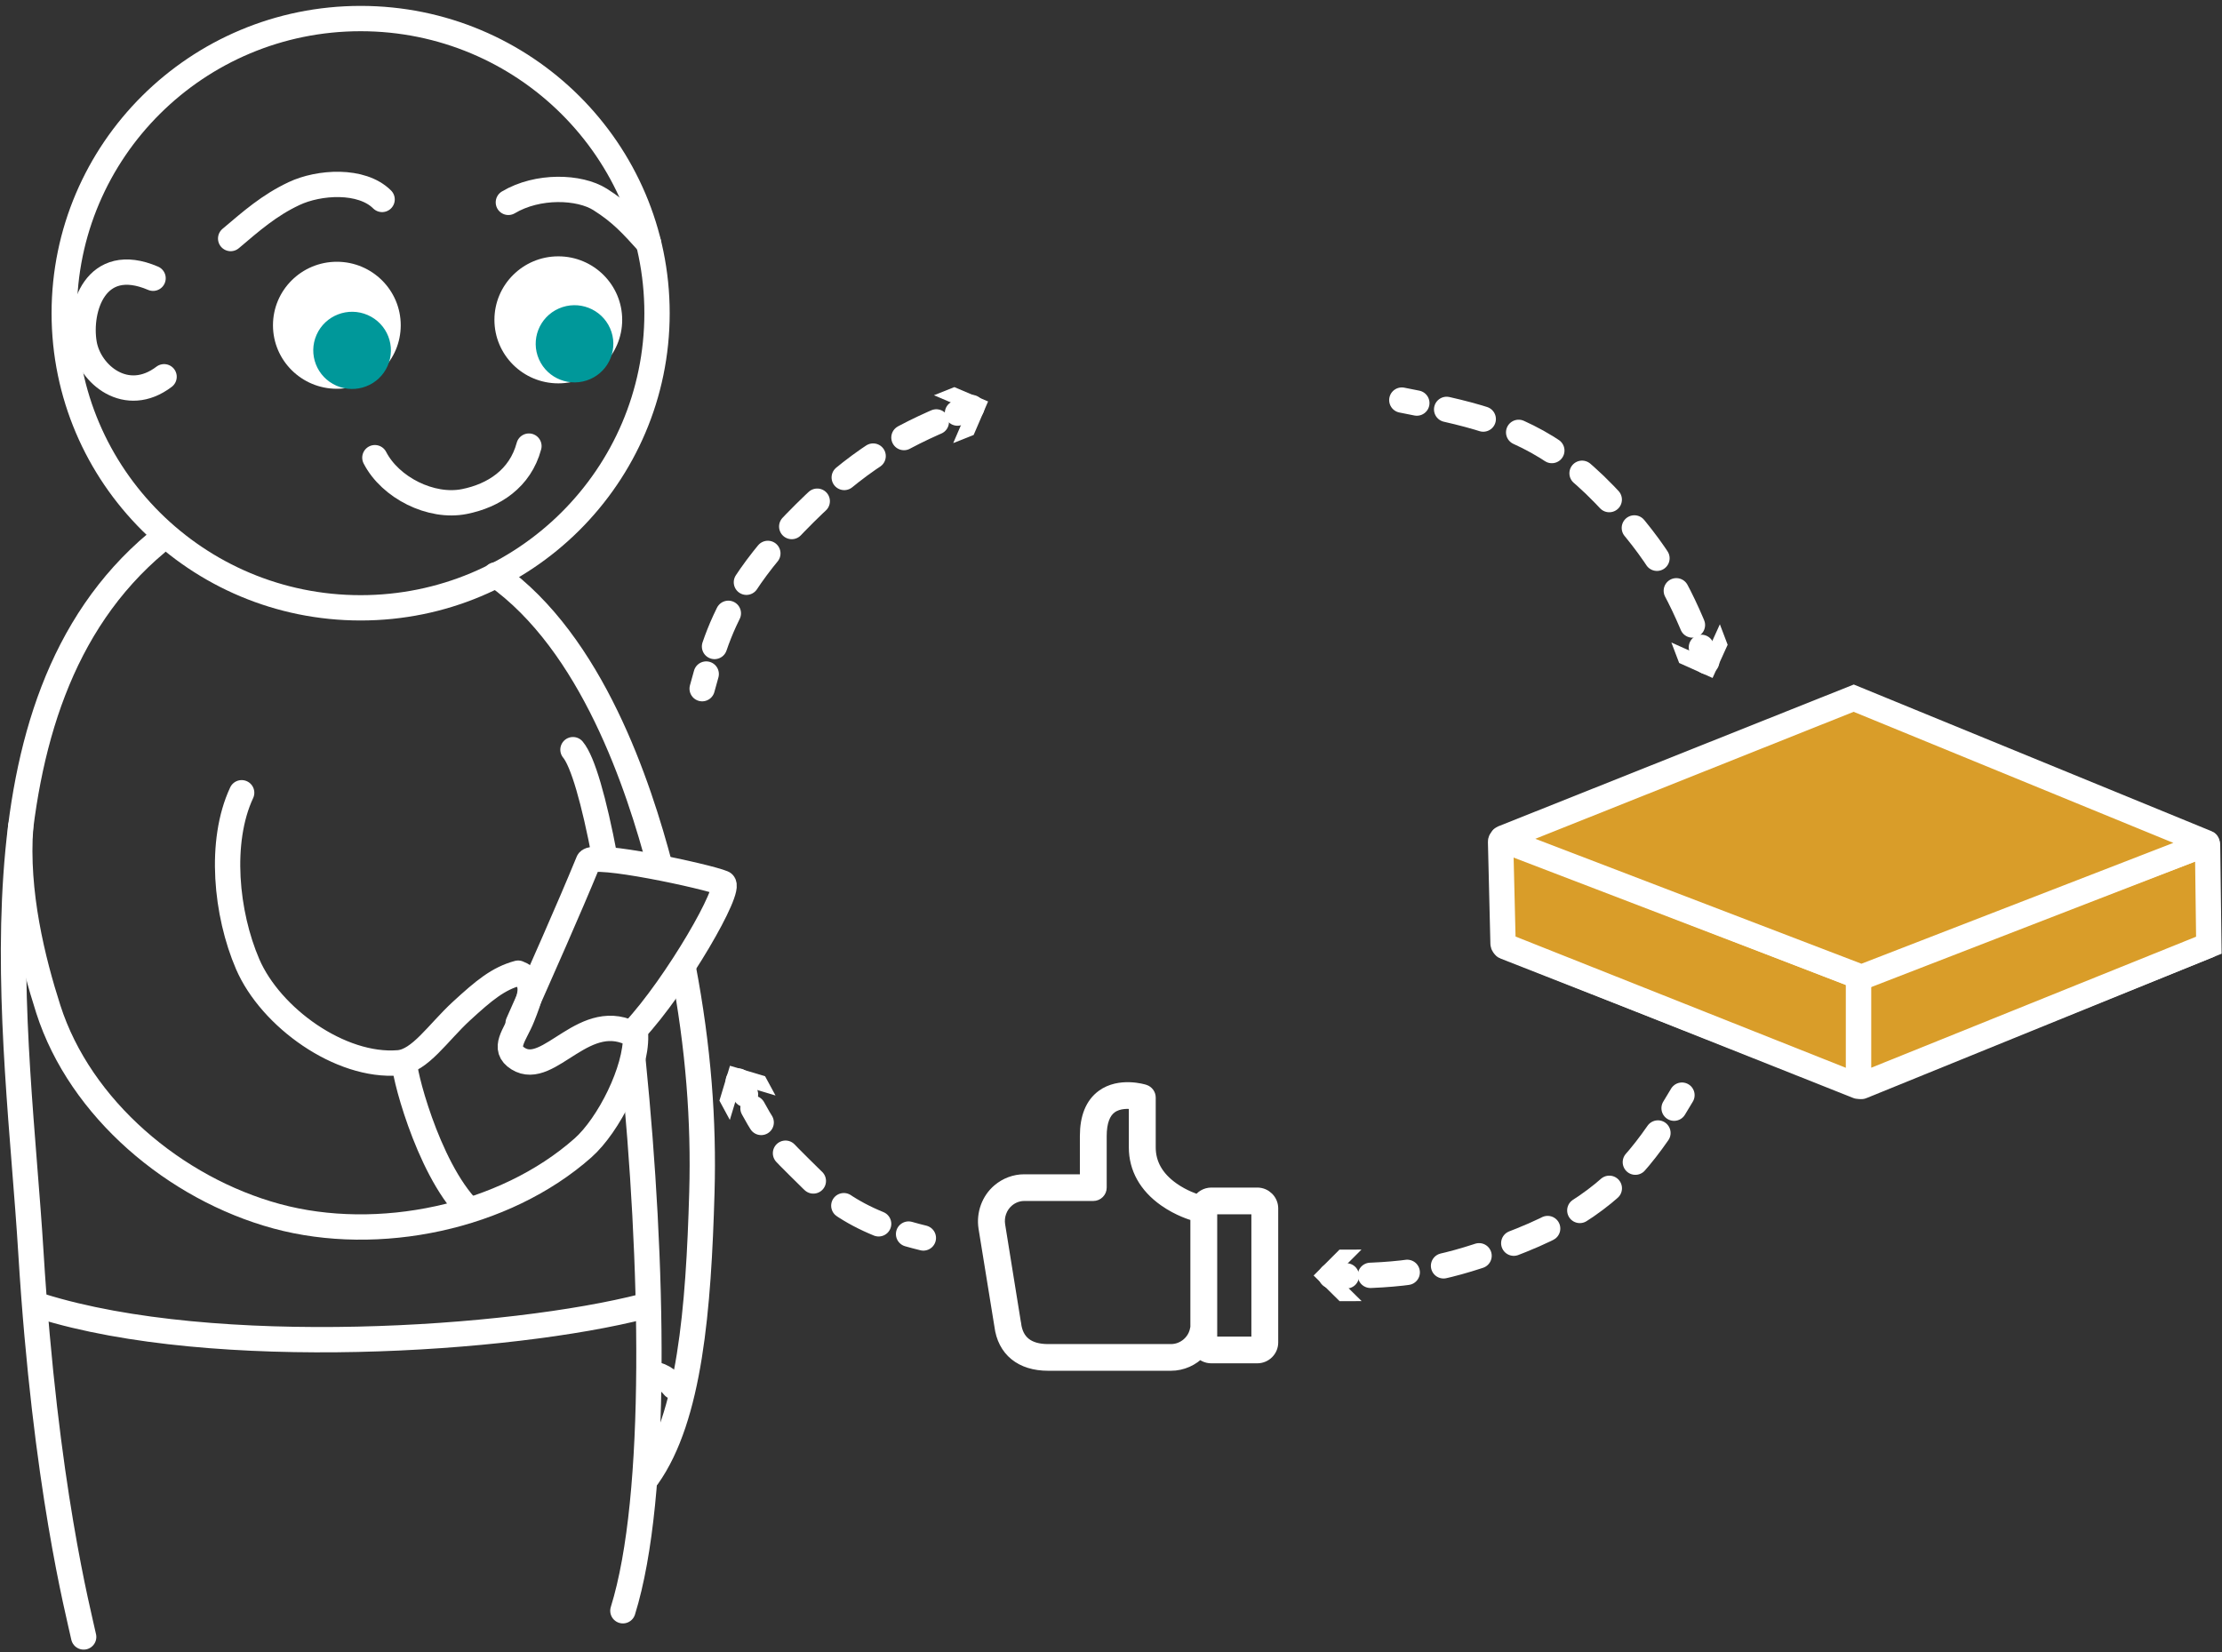 <?xml version="1.0" encoding="UTF-8"?>
<svg width="351px" height="261px" viewBox="0 0 351 261" version="1.1" xmlns="http://www.w3.org/2000/svg" xmlns:xlink="http://www.w3.org/1999/xlink">
    <rect x="0" y="0" width="351" height="261" fill="#333333" stroke="none"/>
    <!-- Generator: sketchtool 49.2 (51160) - http://www.bohemiancoding.com/sketch -->
    <title>2AA6A69D-B966-4F7F-B2C8-9E56B7F2F49D</title>
    <desc>Created with sketchtool.</desc>
    <defs></defs>
    <g id="Symbols" stroke="none" stroke-width="1" fill="none" fill-rule="evenodd">
        <g id="illustration-2" transform="translate(-46, -33)">
            <g id="Group-2">
                <g id="Ilustration-2" transform="translate(48, 35)">
                    <g id="Group-93" transform="translate(0, 0.611)">
                        <path d="M108.917,106.194 C109.131,105.45 109.338,104.68 109.558,103.882" id="Stroke-3" stroke="#FFFFFF" stroke-width="4" stroke-linecap="round" stroke-linejoin="round"></path>
                        <path d="M110.87,99.529 C112.642,94.361 115.776,88.068 123.551,80.067 C132.006,71.366 138.332,67.234 147.123,63.524" id="Stroke-5" stroke="#FFFFFF" stroke-width="4" stroke-linecap="round" stroke-linejoin="round" stroke-dasharray="5.681,5.681"></path>
                        <path d="M149.246,62.653 C149.978,62.362 150.729,62.071 151.498,61.778" id="Stroke-7" stroke="#FFFFFF" stroke-width="4" stroke-linecap="round" stroke-linejoin="round"></path>
                        <polygon id="Fill-9" fill="#FFFFFF" points="148.576 67.393 150.858 62.1 145.533 59.834 148.76 58.549 154.083 60.816 151.803 66.109"></polygon>
                        <path d="M219.441,60.6 C220.243,60.759 221.034,60.915 221.81,61.071" id="Stroke-11" stroke="#FFFFFF" stroke-width="4" stroke-linecap="round" stroke-linejoin="round"></path>
                        <path d="M226.521,62.068 C235.673,64.151 243.253,67.022 251.443,75.515 C258.863,83.21 262.525,89.15 265.887,97.438" id="Stroke-13" stroke="#FFFFFF" stroke-width="4" stroke-linecap="round" stroke-linejoin="round" stroke-dasharray="5.981,5.981"></path>
                        <path d="M266.763,99.666 C267.043,100.397 267.321,101.147 267.603,101.917" id="Stroke-15" stroke="#FFFFFF" stroke-width="4" stroke-linecap="round" stroke-linejoin="round"></path>
                        <polygon id="Fill-17" fill="#FFFFFF" points="262.021 98.901 267.3 101.272 269.681 96.023 270.911 99.256 268.528 104.504 263.25 102.135"></polygon>
                        <path d="M263.691,170.414 C263.277,171.114 262.864,171.8 262.449,172.474" id="Stroke-19" stroke="#FFFFFF" stroke-width="4" stroke-linecap="round" stroke-linejoin="round"></path>
                        <path d="M259.898,176.393 C254.921,183.564 249.074,189.025 238.319,193.333 C228.381,197.315 222.126,198.704 213.035,198.933" id="Stroke-21" stroke="#FFFFFF" stroke-width="4" stroke-linecap="round" stroke-linejoin="round" stroke-dasharray="5.833,5.833"></path>
                        <path d="M210.684,198.968 C209.902,198.971 209.098,198.968 208.268,198.958" id="Stroke-23" stroke="#FFFFFF" stroke-width="4" stroke-linecap="round" stroke-linejoin="round"></path>
                        <polygon id="Fill-25" fill="#FFFFFF" points="213.065 194.812 208.982 198.897 213.092 202.955 209.615 202.967 205.507 198.908 209.589 194.824"></polygon>
                        <path d="M143.858,192.979 C143.046,192.781 142.269,192.575 141.524,192.362" id="Stroke-27" stroke="#FFFFFF" stroke-width="4" stroke-linecap="round" stroke-linejoin="round"></path>
                        <path d="M136.793,190.744 C132.343,188.927 129.201,186.659 126.244,183.747 C120.314,177.908 119.503,177.136 116.946,172.485" id="Stroke-29" stroke="#FFFFFF" stroke-width="4" stroke-linecap="round" stroke-linejoin="round" stroke-dasharray="6.21,6.21"></path>
                        <path d="M115.762,170.303 C115.417,169.661 115.04,168.959 114.622,168.185" id="Stroke-31" stroke="#FFFFFF" stroke-width="4" stroke-linecap="round" stroke-linejoin="round"></path>
                        <polygon id="Fill-33" fill="#FFFFFF" points="120.503 170.47 114.956 168.812 113.29 174.327 111.644 171.283 113.31 165.769 118.856 167.425"></polygon>
                        <path d="M101.788,46.872 C101.788,72.58 80.826,93.421 54.968,93.421 C29.11,93.421 8.147,72.58 8.147,46.872 C8.147,21.162 29.11,0.321 54.968,0.321 C80.826,0.321 101.788,21.162 101.788,46.872 Z" id="Stroke-35" stroke="#FFFFFF" stroke-width="4" stroke-linecap="round" stroke-linejoin="round"></path>
                        <path d="M22.179,41.351 C13.075,37.454 10.351,46.193 11.303,51.703 C12.142,56.562 18.004,61.412 23.919,56.915" id="Stroke-37" stroke="#FFFFFF" stroke-width="4" stroke-linecap="round" stroke-linejoin="round"></path>
                        <path d="M61.303,48.779 C61.303,54.321 56.785,58.813 51.212,58.813 C45.638,58.813 41.121,54.321 41.121,48.779 C41.121,43.237 45.638,38.746 51.212,38.746 C56.785,38.746 61.303,43.237 61.303,48.779" id="Fill-39" fill="#FFFFFF"></path>
                        <path d="M56.092,47.165 C59.191,48.523 60.596,52.122 59.23,55.204 C57.865,58.286 54.245,59.683 51.145,58.325 C48.045,56.967 46.641,53.368 48.006,50.286 C49.371,47.205 52.991,45.808 56.092,47.165" id="Fill-41" fill="#00989A"></path>
                        <path d="M34.436,35.076 C37.758,32.265 40.505,29.838 44.444,27.977 C48.383,26.116 55.113,25.671 58.359,28.899" id="Stroke-43" stroke="#FFFFFF" stroke-width="4" stroke-linecap="round" stroke-linejoin="round"></path>
                        <path d="M76.102,47.923 C76.102,53.464 80.62,57.956 86.193,57.956 C91.767,57.956 96.285,53.464 96.285,47.923 C96.285,42.381 91.767,37.889 86.193,37.889 C80.62,37.889 76.102,42.381 76.102,47.923" id="Fill-45" fill="#FFFFFF"></path>
                        <path d="M86.282,46.127 C83.182,47.486 81.777,51.085 83.143,54.166 C84.509,57.248 88.128,58.646 91.228,57.287 C94.328,55.929 95.733,52.33 94.367,49.248 C93.002,46.167 89.382,44.77 86.282,46.127" id="Fill-47" fill="#00989A"></path>
                        <path d="M100.454,35.817 C97.769,32.833 96.072,30.969 92.8,28.899 C89.529,26.829 82.943,26.594 78.305,29.361" id="Stroke-49" stroke="#FFFFFF" stroke-width="4" stroke-linecap="round" stroke-linejoin="round"></path>
                        <path d="M105.904,150.124 C108.345,162.914 109.192,174.587 108.874,185.762 C108.35,204.207 106.968,221.297 100.294,230.698" id="Stroke-51" stroke="#FFFFFF" stroke-width="4" stroke-linecap="round" stroke-linejoin="round"></path>
                        <path d="M76.276,88.216 C91.544,99.018 98.906,121.587 102.276,134.349" id="Stroke-53" stroke="#FFFFFF" stroke-width="4" stroke-linecap="round" stroke-linejoin="round"></path>
                        <path d="M22.736,83.147 C-7.857,108.762 0.737,160.262 2.877,195.211 C5.147,232.281 10.413,252.224 11.216,256.015" id="Stroke-55" stroke="#FFFFFF" stroke-width="4" stroke-linecap="round" stroke-linejoin="round"></path>
                        <path d="M98.03,165.285 C101.15,196.349 102.059,233.703 96.395,251.877" id="Stroke-57" stroke="#FFFFFF" stroke-width="4" stroke-linecap="round" stroke-linejoin="round"></path>
                        <path d="M88.51,115.831 C90.066,117.686 91.83,123.878 93.518,132.737" id="Stroke-59" stroke="#FFFFFF" stroke-width="4" stroke-linecap="round" stroke-linejoin="round"></path>
                        <path d="M100.563,214.422 C101.369,214.422 102.979,214.689 104.44,216.47" id="Stroke-61" stroke="#FFFFFF" stroke-width="4" stroke-linecap="round" stroke-linejoin="round"></path>
                        <path d="M57.218,69.699 C59.659,74.441 66.093,77.675 71.347,76.631 C75.986,75.708 80.17,73.016 81.553,67.869" id="Stroke-63" stroke="#FFFFFF" stroke-width="4" stroke-linecap="round" stroke-linejoin="round"></path>
                        <path d="M4.487,203.749 C31.861,212.287 78.731,209.175 99.721,203.757" id="Stroke-65" stroke="#FFFFFF" stroke-width="4" stroke-linecap="round" stroke-linejoin="round"></path>
                        <path d="M1.267,127.973 C0.462,138.379 3.196,149.243 5.631,156.835 C10.682,172.581 25.659,185.183 41.694,189.544 C57.73,193.905 77.678,189.75 90.089,178.752 C94.161,175.144 98.534,166.444 98.399,161.023 C90.401,156.304 84.793,167.739 79.847,164.646 C77.247,163.02 79.391,160.903 80.509,158.059 C81.627,155.215 82.909,152.308 79.847,151.141 C76.697,151.996 74.45,153.867 70.907,157.119 C67.185,160.535 64.352,165.024 60.963,165.305 C51.771,166.066 40.757,158.147 37.124,149.719 C33.689,141.749 32.566,130.358 36.174,122.638" id="Stroke-67" stroke="#FFFFFF" stroke-width="4" stroke-linecap="round" stroke-linejoin="round"></path>
                        <path d="M72.08,188.545 C65.409,181.795 61.497,165.789 61.957,165.305" id="Stroke-69" stroke="#FFFFFF" stroke-width="4" stroke-linecap="round" stroke-linejoin="round"></path>
                        <path d="M79.846,159.047 C83.49,150.812 87.712,141.37 90.948,133.494 C91.581,131.954 109.719,135.855 112.205,136.909 C113.781,137.578 104.858,153.06 98.148,160.258" id="Stroke-71" stroke="#FFFFFF" stroke-width="4" stroke-linecap="round" stroke-linejoin="round"></path>
                        <path d="M292.034,169.038 L235.733,146.958 C235.697,146.943 235.697,146.894 235.733,146.88 L290.807,124.952 C290.816,124.948 290.827,124.948 290.837,124.952 L346.826,146.687 C346.861,146.701 346.861,146.75 346.827,146.765 L292.064,169.038 C292.055,169.042 292.044,169.042 292.034,169.038" id="Fill-73" fill="#D99D29"></path>
                        <path d="M292.034,169.038 L235.733,146.958 C235.697,146.943 235.697,146.894 235.733,146.88 L290.807,124.952 C290.816,124.948 290.827,124.948 290.837,124.952 L346.826,146.687 C346.861,146.701 346.861,146.75 346.827,146.765 L292.064,169.038 C292.055,169.042 292.044,169.042 292.034,169.038 Z" id="Stroke-75" stroke="#FFFFFF" stroke-width="4"></path>
                        <path d="M235.04,130.398 L235.43,146.471 C235.434,146.625 235.529,146.762 235.673,146.819 L291.491,169.004 C291.54,169.023 291.592,168.988 291.592,168.935 L291.592,151.651 L235.638,129.981 C235.346,129.868 235.031,130.086 235.04,130.398" id="Fill-77" fill="#D99D29"></path>
                        <path d="M235.04,130.398 L235.43,146.471 C235.434,146.625 235.529,146.762 235.673,146.819 L291.491,169.004 C291.54,169.023 291.592,168.988 291.592,168.935 L291.592,151.651 L235.638,129.981 C235.346,129.868 235.031,130.086 235.04,130.398 Z" id="Stroke-79" stroke="#FFFFFF" stroke-width="4"></path>
                        <path d="M346.72,130.868 L346.923,146.725 L292.284,168.765 C291.954,168.899 291.592,168.657 291.592,168.302 L291.592,151.651 L346.475,130.704 C346.593,130.659 346.719,130.744 346.72,130.868" id="Fill-81" fill="#D99D29"></path>
                        <path d="M346.72,130.868 L346.923,146.725 L292.284,168.765 C291.954,168.899 291.592,168.657 291.592,168.302 L291.592,151.651 L346.475,130.704 C346.593,130.659 346.719,130.744 346.72,130.868 Z" id="Stroke-83" stroke="#FFFFFF" stroke-width="4"></path>
                        <path d="M292.049,151.792 L235.383,130.082 C235.261,130.035 235.26,129.862 235.381,129.814 L290.822,107.694 L346.63,130.576 C346.661,130.589 346.66,130.633 346.629,130.645 L292.049,151.792 Z" id="Fill-85" fill="#D99D29"></path>
                        <path d="M292.049,151.792 L235.383,130.082 C235.261,130.035 235.26,129.862 235.381,129.814 L290.822,107.694 L346.63,130.576 C346.661,130.589 346.66,130.633 346.629,130.645 L292.049,151.792 Z" id="Stroke-87" stroke="#FFFFFF" stroke-width="4"></path>
                        <path d="M157.193,187.109 C157.93,186.478 158.854,186.135 159.777,186.135 L161.251,186.135 L166.559,186.135 L170.702,186.135 C171.318,186.135 171.822,185.634 171.822,185.022 L171.822,176.878 C171.822,174.67 172.381,173.14 173.482,172.332 C174.686,171.442 176.346,171.525 177.316,171.683 L177.316,178.668 C177.316,181.97 178.921,184.855 181.972,187.007 C184.202,188.584 186.413,189.205 186.506,189.233 C186.525,189.233 186.534,189.242 186.553,189.242 L187.038,189.354 L187.038,207.126 C187.02,207.191 187,207.255 186.991,207.321 C186.684,209.269 184.957,210.743 182.971,210.743 L176.822,210.743 L176.188,210.743 L163.583,210.743 C160.421,210.743 158.648,209.333 158.303,206.56 C158.293,206.541 158.293,206.523 158.293,206.513 L155.794,191.005 C155.55,189.539 156.092,188.046 157.193,187.109 Z M189.277,209.491 L189.277,188.305 C189.277,188.268 189.305,188.241 189.342,188.241 L196.61,188.241 C196.648,188.241 196.675,188.268 196.675,188.305 L196.675,209.491 C196.675,209.529 196.648,209.556 196.61,209.556 L189.351,209.556 C189.314,209.556 189.286,209.529 189.286,209.491 L189.277,209.491 Z M153.563,191.358 L156.073,206.838 C156.558,210.734 159.292,212.96 163.574,212.96 L176.178,212.96 L176.812,212.96 L182.961,212.96 C184.752,212.96 186.404,212.19 187.569,210.957 C187.99,211.458 188.634,211.782 189.342,211.782 L196.61,211.782 C197.879,211.782 198.914,210.753 198.914,209.491 L198.914,188.305 C198.914,187.044 197.879,186.015 196.61,186.015 L189.361,186.015 C188.511,186.015 187.775,186.468 187.374,187.146 L187.103,187.082 C186.907,187.017 185.051,186.451 183.232,185.152 C180.796,183.417 179.565,181.237 179.565,178.668 L179.565,170.793 C179.565,170.311 179.248,169.884 178.781,169.736 C178.622,169.68 174.882,168.549 172.167,170.533 C170.451,171.785 169.583,173.919 169.583,176.878 L169.583,183.918 L166.559,183.918 L161.251,183.918 L159.777,183.918 C158.322,183.918 156.884,184.447 155.737,185.421 C154.049,186.849 153.218,189.131 153.563,191.358 Z" id="Fill-89" fill="#FFFFFF"></path>
                        <path d="M157.193,187.109 C157.93,186.478 158.854,186.135 159.777,186.135 L161.251,186.135 L166.559,186.135 L170.702,186.135 C171.318,186.135 171.822,185.634 171.822,185.022 L171.822,176.878 C171.822,174.67 172.381,173.14 173.482,172.332 C174.686,171.442 176.346,171.525 177.316,171.683 L177.316,178.668 C177.316,181.97 178.921,184.855 181.972,187.007 C184.202,188.584 186.413,189.205 186.506,189.233 C186.525,189.233 186.534,189.242 186.553,189.242 L187.038,189.354 L187.038,207.126 C187.02,207.191 187,207.255 186.991,207.321 C186.684,209.269 184.957,210.743 182.971,210.743 L176.822,210.743 L176.188,210.743 L163.583,210.743 C160.421,210.743 158.648,209.333 158.303,206.56 C158.293,206.541 158.293,206.523 158.293,206.513 L155.794,191.005 C155.55,189.539 156.092,188.046 157.193,187.109 Z M189.277,209.491 L189.277,188.305 C189.277,188.268 189.305,188.241 189.342,188.241 L196.61,188.241 C196.648,188.241 196.675,188.268 196.675,188.305 L196.675,209.491 C196.675,209.529 196.648,209.556 196.61,209.556 L189.351,209.556 C189.314,209.556 189.286,209.529 189.286,209.491 L189.277,209.491 Z M153.563,191.358 L156.073,206.838 C156.558,210.734 159.292,212.96 163.574,212.96 L176.178,212.96 L176.812,212.96 L182.961,212.96 C184.752,212.96 186.404,212.19 187.569,210.957 C187.99,211.458 188.634,211.782 189.342,211.782 L196.61,211.782 C197.879,211.782 198.914,210.753 198.914,209.491 L198.914,188.305 C198.914,187.044 197.879,186.015 196.61,186.015 L189.361,186.015 C188.511,186.015 187.775,186.468 187.374,187.146 L187.103,187.082 C186.907,187.017 185.051,186.451 183.232,185.152 C180.796,183.417 179.565,181.237 179.565,178.668 L179.565,170.793 C179.565,170.311 179.248,169.884 178.781,169.736 C178.622,169.68 174.882,168.549 172.167,170.533 C170.451,171.785 169.583,173.919 169.583,176.878 L169.583,183.918 L166.559,183.918 L161.251,183.918 L159.777,183.918 C158.322,183.918 156.884,184.447 155.737,185.421 C154.049,186.849 153.218,189.131 153.563,191.358 Z" id="Stroke-91" stroke="#FFFFFF" stroke-width="2"></path>
                    </g>
                </g>
            </g>
        </g>
    </g>
</svg>